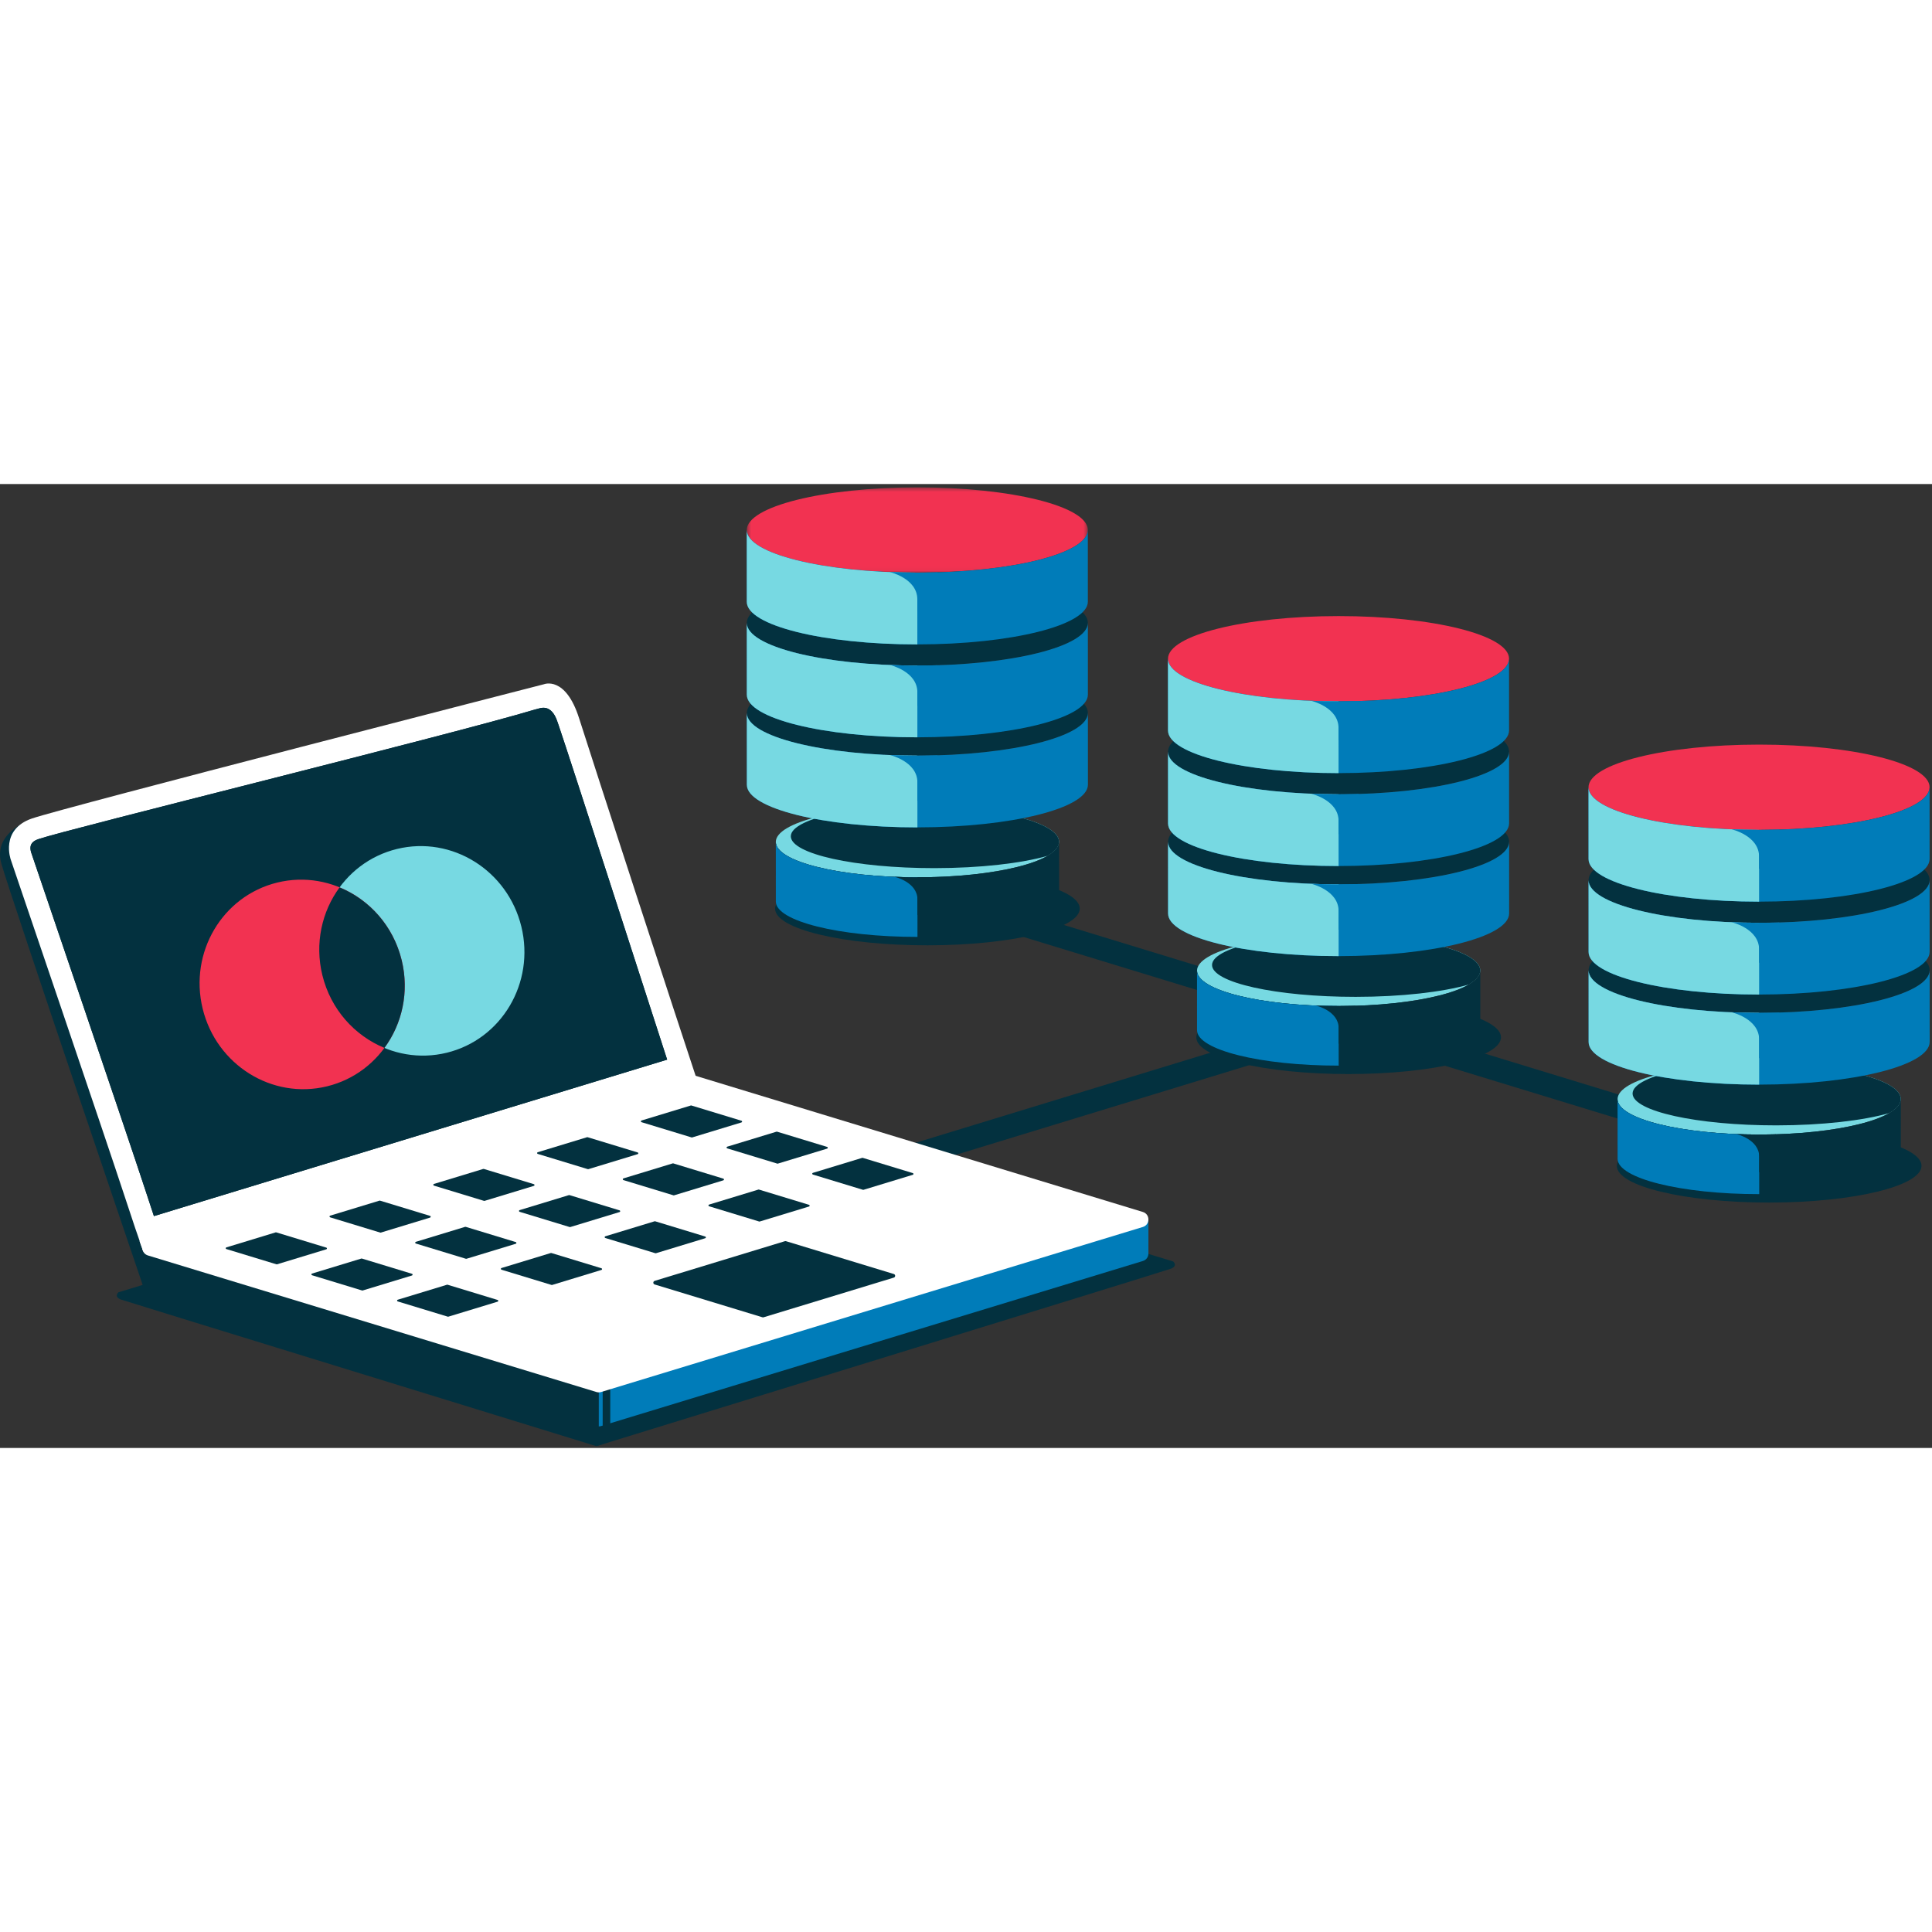 <svg height="230" viewBox="0 0 465 232" width="230" xmlns="http://www.w3.org/2000/svg" xmlns:xlink="http://www.w3.org/1999/xlink"><rect x="0" y="0" width="465" height="232" fill="#333333" stroke="none"/><mask id="a" fill="#fff"><path d="m.457.428h82.088v20.527h-82.088z" fill="#fff" fill-rule="evenodd"/></mask><mask id="b" fill="#fff"><path d="m0 231.2h464.441v-230.772h-464.441z" fill="#fff" fill-rule="evenodd"/></mask><g fill="none" fill-rule="evenodd"><path d="m321.985 130.423-123.225 37.658" stroke="#03313f" stroke-linecap="round" stroke-linejoin="round" stroke-width="5.6"/><path d="m217.141 97.161 205.425 62.778" stroke="#03313f" stroke-linecap="round" stroke-linejoin="round" stroke-width="5.6"/><path d="m431.928 69.456-3.406-1.012-.013 3.939 3.406 1.012z" fill="#f23251"/><path d="m431.928 84.445-3.406-1.012-.013 3.939 3.406 1.012z" fill="#77d9e2"/><g transform="translate(0 .372)"><path d="m389.148 163.75c-.002-4.877 16.412-8.836 36.661-8.844 20.249-.007 36.666 3.939 36.668 8.815.002 4.877-16.412 8.836-36.661 8.844-20.249.008-36.666-3.938-36.668-8.815" fill="#03313f"/><path d="m389.319 147.684c-.002-4.707 15.257-8.53 34.083-8.537 18.825-.007 34.087 3.803 34.089 8.51.002 4.708-15.257 8.53-34.083 8.538-18.825.007-34.087-3.803-34.089-8.511" fill="#77d9e2"/><path d="m457.491 147.657c-.002-4.708-15.264-8.518-34.089-8.511-6.978.003-13.464.531-18.867 1.433-7.117 1.41-11.603 3.459-11.602 5.741.002 4.241 15.482 7.672 34.576 7.665 11.048-.005 20.877-1.161 27.206-2.954 1.783-1.035 2.775-2.174 2.775-3.373" fill="#03313f"/><path d="m457.491 147.657c.002 4.708-15.257 8.53-34.083 8.537-18.824.008-34.087-3.802-34.089-8.51l.006 14.342c.002 4.708 15.263 8.518 34.089 8.511 18.825-.007 34.084-3.83 34.083-8.538z" fill="#03313f"/><path d="m423.409 156.194c-18.824.007-34.087-3.802-34.089-8.51l.006 14.342c.002 4.708 15.263 8.518 34.089 8.511z" fill="#007cb9"/><path d="m423.411 161.528.002 3.724h.014c1.405 0 2.73.268 4.015.648l-.004-9.772c-1.324.039-2.664.066-4.029.066-1.86 0-3.672-.046-5.45-.118l.005.01s5.446 1.27 5.447 5.441" fill="#03313f"/><path d="m382.347 116.661c-.002-5.668 18.372-10.271 41.04-10.28 22.668-.009 41.046 4.58 41.048 10.248.002 5.669-18.372 10.271-41.04 10.28s-41.046-4.579-41.048-10.248" fill="#03313f"/><path d="m464.435 116.629c.002 5.669-18.372 10.271-41.04 10.28-22.667.009-41.044-4.579-41.048-10.247l.006 17.27c.002 5.669 18.381 10.257 41.048 10.248 22.668-.009 41.042-4.611 41.04-10.28z" fill="#007cb9"/><path d="m382.338 94.982c-.002-5.669 18.372-10.271 41.04-10.28 22.668-.009 41.046 4.58 41.048 10.248.002 5.669-18.373 10.271-41.04 10.28-22.668.009-41.046-4.579-41.048-10.248" fill="#03313f"/><path d="m464.426 94.951c.002 5.669-18.373 10.271-41.04 10.28-22.667.009-41.045-4.579-41.048-10.247l.006 17.27c.002 5.669 18.38 10.257 41.048 10.248 22.668-.009 41.042-4.611 41.04-10.28z" fill="#007cb9"/><path d="m382.33 72.62c-.002-5.668 18.372-10.271 41.04-10.28 22.668-.009 41.046 4.58 41.047 10.248.002 5.669-18.372 10.271-41.039 10.281-22.668.008-41.046-4.58-41.048-10.249" fill="#f23251"/><path d="m464.418 72.589c.002 5.669-18.373 10.271-41.04 10.28s-41.045-4.579-41.048-10.247l.006 17.27c.002 5.669 18.38 10.257 41.048 10.248 22.668-.009 41.042-4.611 41.04-10.28z" fill="#007cb9"/><g fill="#77d9e2"><path d="m423.377 82.868c-22.667.009-41.045-4.579-41.048-10.247l.007 17.27c.002 5.669 18.38 10.258 41.047 10.248l.001 0z"/><path d="m423.386 105.23c-22.667.009-41.045-4.579-41.048-10.248l.006 17.27c.002 5.669 18.38 10.257 41.048 10.248z"/><path d="m423.395 126.909c-22.667.009-41.045-4.579-41.048-10.248l.006 17.27c.002 5.669 18.381 10.257 41.048 10.248z"/></g><g fill="#007cb9"><path d="m423.38 89.292.001 2.924c1.756.047 3.374.302 4.852.738l-.004-10.166c-1.594.048-3.208.079-4.852.08-2.24.001-4.421-.055-6.564-.141l.006.013s6.558 1.528 6.56 6.551"/><path d="m423.389 111.654.001 3.192c.135-.002.261-.019.398-.019 1.6-.001 3.077.186 4.455.506l-.004-10.182c-1.594.048-3.208.079-4.852.08-2.239.001-4.421-.055-6.564-.141l.007.013s6.557 1.528 6.559 6.551"/><path d="m423.397 133.332.002 4.484h.018c1.691 0 3.287.323 4.835.78l-.004-11.767c-1.594.048-3.208.079-4.852.08-2.239.001-4.421-.055-6.564-.141l.007.013s6.557 1.528 6.559 6.551"/></g><path d="m330.712 38.152-3.406-1.013-.013 3.939 3.406 1.013z" fill="#f23251"/><path d="m330.712 53.142-3.406-1.013-.013 3.939 3.406 1.013z" fill="#77d9e2"/><path d="m287.932 132.818c-.002-4.877 16.412-8.836 36.661-8.844 20.249-.007 36.665 3.939 36.668 8.815.002 4.877-16.412 8.837-36.661 8.845-20.25.007-36.666-3.939-36.668-8.816" fill="#03313f"/><path d="m288.103 116.752c-.002-4.708 15.258-8.53 34.083-8.537 18.825-.008 34.087 3.803 34.089 8.51.002 4.708-15.257 8.53-34.083 8.537-18.825.007-34.087-3.803-34.089-8.51" fill="#77d9e2"/><path d="m356.275 116.726c-.002-4.707-15.264-8.518-34.089-8.51-6.978.002-13.464.53-18.867 1.432-7.116 1.41-11.603 3.459-11.602 5.742.002 4.24 15.482 7.671 34.576 7.664 11.048-.004 20.878-1.161 27.206-2.954 1.783-1.035 2.776-2.174 2.775-3.373" fill="#03313f"/><path d="m356.276 116.726c.002 4.708-15.258 8.53-34.083 8.537-18.825.008-34.087-3.802-34.09-8.51l.006 14.342c.002 4.708 15.263 8.518 34.088 8.511 18.826-.007 34.085-3.83 34.083-8.537z" fill="#03313f"/><path d="m322.193 125.263c-18.825.007-34.087-3.803-34.09-8.51l.006 14.342c.002 4.707 15.263 8.518 34.088 8.51l.001 0z" fill="#007cb9"/><path d="m322.195 130.597.001 3.724h.015c1.404-.001 2.73.268 4.015.647l-.004-9.772c-1.324.039-2.664.066-4.03.066-1.86.001-3.671-.046-5.45-.117l.006.01s5.446 1.27 5.447 5.441" fill="#03313f"/><path d="m281.131 85.73c-.002-5.669 18.372-10.271 41.04-10.28s41.046 4.579 41.047 10.248c.002 5.669-18.372 10.271-41.039 10.28-22.668.009-41.046-4.58-41.048-10.248" fill="#03313f"/><path d="m363.219 85.698c.002 5.669-18.373 10.271-41.04 10.28-22.667.009-41.045-4.579-41.048-10.247l.006 17.27c.002 5.669 18.38 10.257 41.048 10.248 22.668-.009 41.042-4.611 41.04-10.28z" fill="#007cb9"/><path d="m281.122 64.051c-.002-5.668 18.372-10.271 41.04-10.28 22.668-.008 41.046 4.58 41.048 10.248.002 5.669-18.372 10.271-41.04 10.281-22.668.008-41.046-4.58-41.048-10.249" fill="#03313f"/><path d="m363.21 64.019c.002 5.669-18.372 10.271-41.04 10.28-22.667.009-41.045-4.579-41.048-10.247l.006 17.27c.002 5.669 18.381 10.257 41.048 10.248 22.668-.009 41.042-4.611 41.04-10.28z" fill="#007cb9"/><path d="m281.114 41.689c-.002-5.669 18.372-10.271 41.04-10.28 22.668-.009 41.046 4.58 41.048 10.248.002 5.669-18.372 10.271-41.04 10.28s-41.046-4.58-41.048-10.248" fill="#f23251"/><path d="m363.202 41.657c.002 5.669-18.372 10.271-41.04 10.28-22.667.009-41.045-4.579-41.048-10.247l.006 17.27c.002 5.669 18.381 10.257 41.048 10.248 22.668-.009 41.042-4.611 41.04-10.28z" fill="#007cb9"/><g fill="#77d9e2"><path d="m322.162 51.937c-22.667.009-41.045-4.579-41.048-10.248l.006 17.27c.002 5.669 18.381 10.257 41.048 10.248z"/><path d="m322.17 74.299c-22.667.009-41.045-4.579-41.048-10.248l.006 17.27c.002 5.669 18.381 10.257 41.048 10.248z"/><path d="m322.178 95.977c-22.667.009-41.045-4.579-41.048-10.248l.007 17.27c.002 5.669 18.38 10.257 41.047 10.248l.001 0z"/></g><g fill="#007cb9"><path d="m322.164 58.36.001 2.924c1.756.047 3.374.302 4.852.738l-.003-10.166c-1.594.048-3.208.079-4.852.08-2.239.001-4.421-.055-6.564-.141l.007.013s6.557 1.528 6.559 6.551"/><path d="m322.173 80.722.001 3.192c.135-.002.261-.019.398-.019 1.601-.001 3.077.186 4.455.506l-.003-10.182c-1.594.048-3.208.079-4.852.08-2.239.001-4.421-.055-6.564-.141l.007.013s6.557 1.528 6.559 6.551"/><path d="m322.181 102.4.002 4.485h.017c1.692-.001 3.288.322 4.836.78l-.005-11.768c-1.594.048-3.208.079-4.852.08-2.24.001-4.421-.055-6.564-.141l.006.013s6.558 1.529 6.56 6.551"/></g><path d="m229.333 7.171-3.407-1.012-.013 3.939 3.407 1.012z" fill="#f23251"/><path d="m229.333 22.16-3.407-1.012-.013 3.939 3.407 1.012z" fill="#77d9e2"/><path d="m186.553 101.837c-.002-4.877 16.412-8.836 36.661-8.844 20.249-.008 36.666 3.939 36.668 8.815.002 4.877-16.412 8.836-36.661 8.844-20.249.008-36.666-3.939-36.668-8.815" fill="#03313f"/><path d="m186.724 85.771c-.002-4.707 15.258-8.53 34.083-8.537 18.825-.007 34.087 3.803 34.089 8.51.002 4.708-15.257 8.53-34.083 8.538-18.825.007-34.087-3.803-34.089-8.511" fill="#77d9e2"/><path d="m254.896 85.745c-.002-4.708-15.264-8.518-34.089-8.511-6.978.003-13.464.53-18.867 1.433-7.117 1.409-11.603 3.459-11.602 5.741.002 4.24 15.482 7.672 34.576 7.665 11.048-.005 20.878-1.161 27.206-2.954 1.783-1.035 2.775-2.175 2.775-3.373" fill="#03313f"/><path d="m254.896 85.745c.002 4.707-15.257 8.53-34.083 8.537-18.824.008-34.087-3.802-34.089-8.51l.006 14.342c.002 4.708 15.264 8.518 34.089 8.511s34.084-3.83 34.083-8.538z" fill="#03313f"/><path d="m220.813 94.281c-18.825.007-34.087-3.802-34.089-8.51l.006 14.342c.002 4.708 15.264 8.518 34.089 8.511z" fill="#007cb9"/><path d="m220.816 99.616.001 3.724h.015c1.404 0 2.73.268 4.015.648l-.004-9.772c-1.324.039-2.664.066-4.03.066-1.86.001-3.671-.046-5.45-.117l.006.01s5.446 1.27 5.447 5.441" fill="#03313f"/><path d="m179.751 54.748c-.002-5.669 18.373-10.271 41.04-10.28 22.668-.009 41.046 4.58 41.048 10.248.002 5.669-18.372 10.271-41.04 10.28-22.668.009-41.046-4.579-41.048-10.248" fill="#03313f"/><path d="m261.839 54.716c.002 5.668-18.372 10.271-41.04 10.28-22.667.009-41.045-4.579-41.047-10.248l.006 17.27c.002 5.668 18.38 10.257 41.047 10.248 22.668-.009 41.042-4.611 41.041-10.28z" fill="#007cb9"/><path d="m179.743 33.07c-.002-5.669 18.372-10.271 41.04-10.28 22.668-.009 41.046 4.58 41.048 10.248.002 5.669-18.372 10.271-41.04 10.28s-41.046-4.579-41.048-10.248" fill="#03313f"/><path d="m261.831 33.038c.002 5.668-18.372 10.271-41.04 10.28-22.667.009-41.045-4.579-41.048-10.248l.006 17.27c.002 5.668 18.381 10.257 41.048 10.248 22.668-.009 41.042-4.611 41.04-10.28z" fill="#007cb9"/><path d="m.457 10.707c-.002-5.668 18.372-10.271 41.04-10.28 22.668-.009 41.046 4.58 41.048 10.248.002 5.669-18.373 10.271-41.04 10.28-22.668.009-41.046-4.579-41.048-10.248" fill="#f23251" mask="url(#a)" transform="translate(179.277)"/><path d="m261.822 10.676c.002 5.669-18.372 10.271-41.04 10.28-22.667.009-41.045-4.579-41.048-10.247l.006 17.27c.002 5.669 18.38 10.257 41.048 10.248s41.042-4.611 41.04-10.28z" fill="#007cb9"/><g fill="#77d9e2"><path d="m220.783 20.955c-22.667.009-41.045-4.579-41.048-10.247l.006 17.27c.002 5.669 18.38 10.258 41.048 10.248z"/><path d="m220.791 43.317c-22.667.009-41.045-4.579-41.048-10.247l.006 17.27c.002 5.669 18.381 10.258 41.048 10.248z"/><path d="m220.799 64.996c-22.667.009-41.045-4.579-41.048-10.247l.007 17.27c.002 5.669 18.38 10.258 41.047 10.248z"/></g><g fill="#007cb9"><path d="m220.785 27.379.001 2.924c1.756.047 3.374.302 4.852.738l-.004-10.166c-1.594.048-3.207.079-4.852.08-2.239.001-4.421-.055-6.564-.141l.007.013s6.557 1.528 6.559 6.551"/><path d="m220.793 49.741.001 3.192c.135-.002.261-.019.398-.019 1.601-.001 3.077.186 4.455.506l-.003-10.182c-1.594.048-3.208.079-4.852.08-2.239.001-4.421-.055-6.564-.141l.007.013s6.557 1.528 6.559 6.551"/><path d="m220.802 71.419.002 4.484h.017c1.692-.001 3.288.323 4.836.78l-.005-11.767c-1.594.048-3.208.079-4.852.08-2.24.001-4.421-.055-6.564-.141l.006.013s6.558 1.528 6.56 6.551"/></g><g fill="#03313f"><path d="m8.355 80.036s-10.277 2.988-8.035 10.926c2.242 7.938 34.413 102.588 34.413 102.588l8.222-15.315z"/><path d="m274.646 184.397 7.726 2.344s1.233 1.071-.605 1.757c-1.838.686-138.239 42.702-138.239 42.702l37.739-34.428 72.231-13.766z"/><path d="m28.52 194.154 7.726-2.344 111.109 3.034 34.721 6.618c-.066 2.619-.162 5.236-.108 7.861.069 3.376-37.704 18.286-37.99 21.65-.06-.003-.121-.004-.181-.008-.164-.011-.248.102-.259.229-27.949-8.648-113.354-34.889-114.413-35.283-1.838-.686-.605-1.757-.605-1.757"/><path d="m34.274 191.682v-8.19l8.551-1.037v1.309l123.189-37.531c.358-.109.74-.109 1.098 0l107.951 32.865c1.788.542 1.788 6.99 0 7.533l-130.398 39.726c-.359.109-.74.109-1.098 0l-107.952-32.866c-.894-.271-1.341-1.04-1.341-1.809"/></g><path d="m240.429 178.542 13.061-2.072 17.696 1.452 5.219-1.29v8.191c0 .769-.447 1.536-1.341 1.807l-130.398 39.726c-.179.054-.363.082-.548.082v-9.734z" fill="#007cb9"/><path d="m145.054 226.982h1.826v-10.737h-1.826z" fill="#03313f" mask="url(#b)"/><path d="m166.014 141.96-130.399 39.725c-1.788.542-1.788 3.073 0 3.615l107.951 32.866c.358.109.74.109 1.098 0l130.399-39.725c1.788-.543 1.788-3.073 0-3.615l-107.951-32.866c-.359-.109-.74-.109-1.098 0" fill="#fff" mask="url(#b)"/><path d="m66.356 179.736-11.877 3.616c-.2.06-.2.343 0 .403l12.063 3.673c.04.012.082.012.122 0l11.878-3.616c.2-.06.2-.343 0-.404l-12.064-3.672c-.039-.013-.082-.013-.122 0" fill="#03313f" mask="url(#b)"/><path d="m33.57 181.81.803 2.29 1.405.351.351-.27 1.35-2.754-.243-.675" fill="#fff" mask="url(#b)"/><g fill="#03313f"><path d="m145.056 230.725-1.517.469-.321-.294.851-1.154 1.975-1.002.046-.022" mask="url(#b)"/><path d="m188.911 181.861-31.345 9.55c-.43.13-.43.738 0 .868l25.95 7.901c.086.026.178.026.263 0l31.345-9.55c.43-.13.43-.738 0-.869l-25.949-7.9c-.086-.026-.178-.026-.264 0" mask="url(#b)"/><path d="m166.279 149.199-11.878 3.616c-.199.061-.199.343 0 .404l12.064 3.673c.04.012.082.012.122 0l11.878-3.616c.199-.061.199-.343 0-.404l-12.064-3.673c-.04-.012-.082-.012-.122 0" mask="url(#b)"/><path d="m141.298 156.833-11.878 3.616c-.2.06-.2.343 0 .403l12.063 3.673c.04.012.083.012.123 0l11.878-3.616c.199-.06.199-.343 0-.404l-12.064-3.672c-.04-.013-.082-.013-.122 0" mask="url(#b)"/><path d="m116.317 164.467-11.878 3.616c-.199.061-.199.343 0 .404l12.064 3.672c.04.013.082.013.122 0l11.878-3.615c.2-.061.2-.343 0-.404l-12.064-3.673c-.039-.012-.082-.012-.122 0" mask="url(#b)"/><path d="m91.337 172.101-11.878 3.616c-.199.061-.199.343 0 .404l12.063 3.673c.041.012.083.012.123 0l11.878-3.616c.199-.061.199-.343 0-.404l-12.064-3.673c-.04-.012-.082-.012-.122 0" mask="url(#b)"/><path d="m186.899 155.5-11.878 3.616c-.199.06-.199.343 0 .403l12.063 3.673c.041.012.083.012.123 0l11.878-3.615c.199-.061.199-.343 0-.405l-12.064-3.672c-.04-.012-.082-.012-.122 0" mask="url(#b)"/><path d="m161.918 163.134-11.877 3.616c-.2.061-.2.343 0 .404l12.063 3.673c.04.012.082.012.122 0l11.878-3.616c.2-.061.2-.343 0-.404l-12.064-3.673c-.039-.012-.082-.012-.122 0" mask="url(#b)"/><path d="m136.937 170.768-11.878 3.616c-.199.061-.199.343 0 .404l12.064 3.673c.04.012.082.012.122 0l11.878-3.616c.2-.061.2-.343 0-.404l-12.064-3.673c-.039-.012-.082-.012-.122 0" mask="url(#b)"/><path d="m111.956 178.403-11.878 3.616c-.199.06-.199.343 0 .403l12.063 3.673c.041.012.083.012.123 0l11.878-3.615c.199-.061.199-.343 0-.405l-12.064-3.672c-.04-.012-.082-.012-.122 0" mask="url(#b)"/><path d="m86.975 186.037-11.877 3.616c-.2.061-.2.343 0 .404l12.063 3.673c.04.012.082.012.122 0l11.878-3.616c.2-.061.2-.343 0-.404l-12.064-3.673c-.039-.012-.082-.012-.122 0" mask="url(#b)"/><path d="m207.519 161.802-11.878 3.616c-.199.061-.199.343 0 .404l12.063 3.673c.041.012.083.012.123 0l11.878-3.616c.199-.061.199-.343 0-.404l-12.064-3.673c-.04-.012-.082-.012-.122 0" mask="url(#b)"/><path d="m182.538 169.436-11.877 3.616c-.2.06-.2.343 0 .403l12.063 3.673c.04.012.082.012.122 0l11.878-3.615c.2-.061.2-.343 0-.405l-12.064-3.672c-.039-.012-.082-.012-.122 0" mask="url(#b)"/><path d="m157.557 177.07-11.878 3.616c-.199.061-.199.343 0 .404l12.064 3.673c.04.012.082.012.122 0l11.878-3.616c.2-.061.2-.343 0-.404l-12.064-3.673c-.039-.012-.082-.012-.122 0" mask="url(#b)"/><path d="m132.576 184.704-11.878 3.616c-.199.061-.199.343 0 .404l12.063 3.673c.041.012.083.012.123 0l11.878-3.616c.199-.061.199-.343 0-.404l-12.064-3.673c-.04-.012-.082-.012-.122 0" mask="url(#b)"/><path d="m107.595 192.338-11.877 3.616c-.2.06-.2.343 0 .403l12.063 3.673c.04.012.082.012.122 0l11.878-3.615c.2-.061.2-.343 0-.405l-12.064-3.672c-.039-.012-.082-.012-.122 0" mask="url(#b)"/></g><path d="m7.693 80.125c7.756-2.665 123.219-32.31 123.219-32.31s5.207-2.138 8.483 8.238c3.07 9.724 24.232 74.665 28.585 87.688l-133.429 40.676c-1.426-3.892-2.516-7.14-4.499-13.194-4.363-13.326-27.45-81.164-27.45-81.164s-2.666-7.268 5.09-9.934" fill="#fff" mask="url(#b)"/><path d="m9.385 85.045c6.794-2.334 99.903-25.266 119.379-31.147.138-.042.276-.074.417-.106.149-.034.313-.078.494-.134 1.954-.596 3.099.366 3.862 1.724.213.379.381.782.527 1.191.13.364.266.75.405 1.158 2.91 8.534 20.277 62.481 26.102 80.433l-123.524 37.657c-.585-1.762-1.269-3.838-2.047-6.217-4.317-13.183-27.271-80.622-27.457-81.185l-.034-.102c-.734-2.375.963-2.958 1.877-3.272" fill="#03313f" mask="url(#b)"/><path d="m9.385 85.045c6.794-2.334 99.903-25.266 119.379-31.147.138-.042.276-.074.417-.106.149-.034.313-.078.494-.134 1.954-.596 3.099.366 3.862 1.724.213.379.381.782.527 1.191.13.364.266.75.405 1.158 2.91 8.534 20.277 62.481 26.102 80.433l-123.524 37.657c-.585-1.762-1.269-3.838-2.047-6.217-4.317-13.183-27.271-80.622-27.457-81.185l-.034-.102c-.734-2.375.963-2.958 1.877-3.272" fill="#03313f" mask="url(#b)"/><path d="m77.583 117.825c3.306 13.544 16.71 21.908 29.936 18.682 13.226-3.226 21.268-16.822 17.962-30.366-3.307-13.544-16.71-21.908-29.937-18.682-13.226 3.226-21.268 16.822-17.961 30.366" fill="#77d9e2" mask="url(#b)"/><path d="m48.779 125.907c3.307 13.544 16.71 21.908 29.936 18.682 13.227-3.226 21.269-16.822 17.962-30.365-3.307-13.545-16.71-21.909-29.936-18.682-13.226 3.226-21.268 16.822-17.962 30.366" fill="#f23251" mask="url(#b)"/><path d="m77.583 117.825c-1.868-7.65-.113-15.317 4.151-21.122 7.176 2.96 12.931 9.278 14.943 17.521 1.868 7.65.113 15.317-4.151 21.122-7.176-2.96-12.93-9.278-14.943-17.521" fill="#03313f" mask="url(#b)"/></g></g></svg>